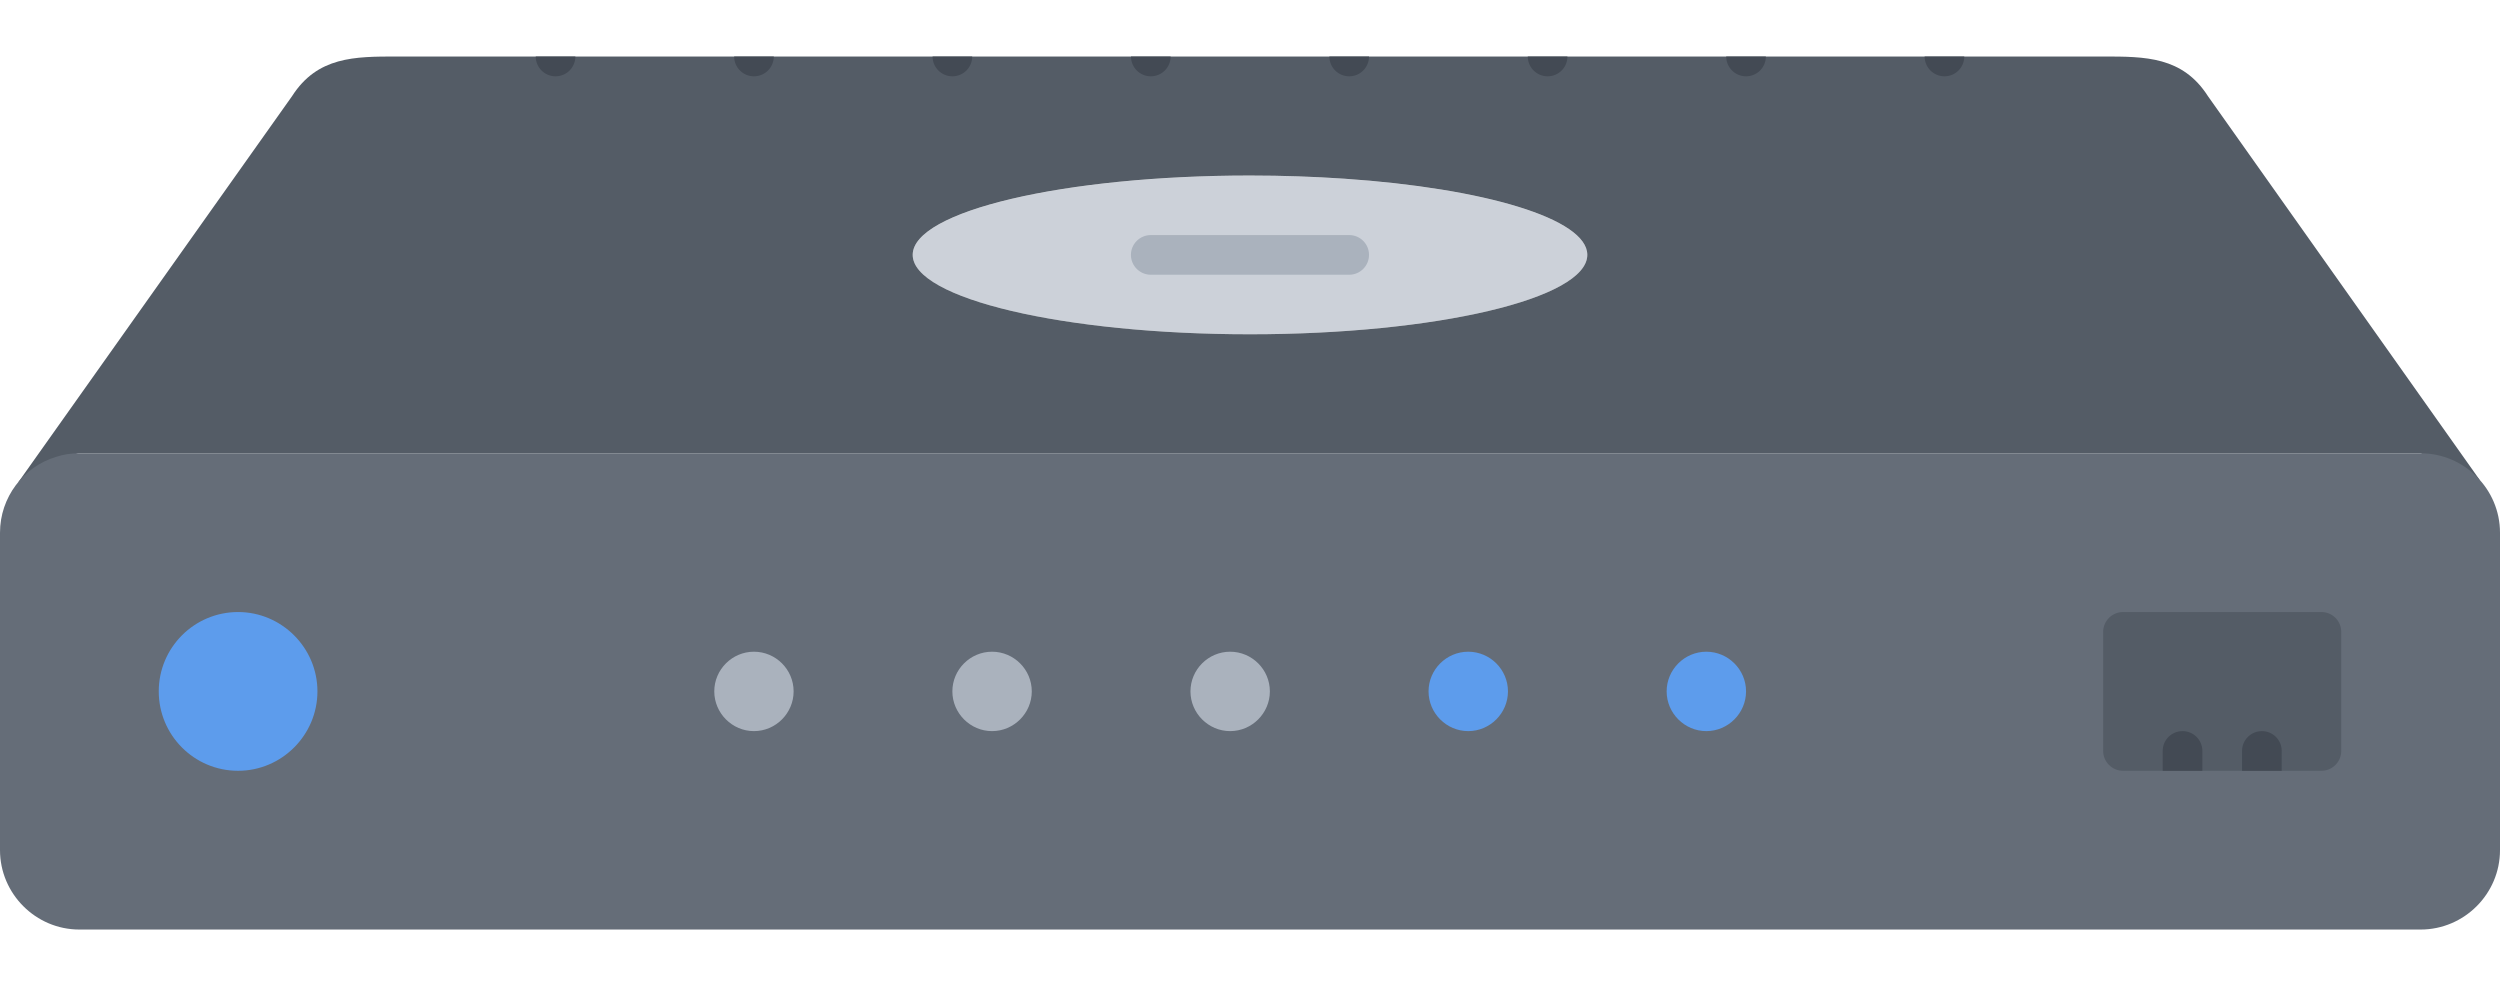 <svg width="38" height="15" viewBox="0 0 38 15" fill="none" xmlns="http://www.w3.org/2000/svg">
<path d="M20.43 2.717C22.565 2.862 24.127 3.326 24.127 3.875C24.127 4.538 21.835 5.081 19 5.081C16.171 5.081 13.873 4.538 13.873 3.875C13.873 3.212 16.171 2.669 19 2.669C19.494 2.668 19.977 2.686 20.43 2.717Z" fill="#CCD1D9"/>
<path d="M33.561 1.462C33.175 0.859 32.608 0.859 31.968 0.859H6.032C5.392 0.859 4.825 0.859 4.439 1.462L0.276 7.333C0.384 7.296 1.08 6.89 1.206 6.89H36.794L37.693 7.297L33.561 1.462ZM19 5.081C16.171 5.081 13.873 4.538 13.873 3.874C13.873 3.211 16.171 2.668 19 2.668C19.494 2.668 19.977 2.685 20.43 2.716C22.565 2.861 24.127 3.325 24.127 3.874C24.127 4.538 21.835 5.081 19 5.081V5.081Z" fill="#545C66"/>
<path d="M20.508 4.176H17.492C17.326 4.176 17.19 4.041 17.19 3.874C17.19 3.708 17.326 3.573 17.492 3.573H20.508C20.674 3.573 20.809 3.708 20.809 3.874C20.809 4.041 20.674 4.176 20.508 4.176Z" fill="#AAB2BD"/>
<path d="M29.857 0.859H29.254C29.255 1.025 29.389 1.16 29.556 1.16C29.722 1.16 29.857 1.026 29.857 0.859Z" fill="#434A54"/>
<path d="M26.841 0.859H26.238C26.239 1.025 26.373 1.16 26.54 1.16C26.706 1.16 26.841 1.026 26.841 0.859Z" fill="#434A54"/>
<path d="M23.825 0.859H23.222C23.223 1.025 23.357 1.16 23.524 1.16C23.69 1.16 23.825 1.026 23.825 0.859Z" fill="#434A54"/>
<path d="M20.809 0.859H20.206C20.207 1.025 20.341 1.16 20.508 1.16C20.674 1.16 20.809 1.026 20.809 0.859Z" fill="#434A54"/>
<path d="M17.794 0.859H17.191C17.191 1.025 17.326 1.16 17.492 1.16C17.659 1.16 17.793 1.026 17.794 0.859Z" fill="#434A54"/>
<path d="M14.778 0.859H14.175C14.175 1.025 14.31 1.16 14.476 1.16C14.643 1.16 14.777 1.026 14.778 0.859Z" fill="#434A54"/>
<path d="M11.762 0.859H11.159C11.159 1.025 11.294 1.16 11.46 1.16C11.627 1.16 11.761 1.026 11.762 0.859Z" fill="#434A54"/>
<path d="M8.746 0.859H8.143C8.143 1.025 8.278 1.16 8.444 1.16C8.611 1.16 8.745 1.026 8.746 0.859Z" fill="#434A54"/>
<path d="M38 8.097V12.922C38 13.585 37.457 14.129 36.794 14.129H1.206C0.543 14.129 0 13.585 0 12.922V8.097C0 7.559 0.356 7.095 0.851 6.945C0.959 6.908 1.08 6.89 1.206 6.89H36.794C37.457 6.89 38 7.434 38 8.097Z" fill="#656D78"/>
<path d="M25.936 9.906C26.268 9.906 26.54 10.177 26.54 10.509C26.54 10.84 26.268 11.113 25.936 11.113C25.605 11.113 25.333 10.84 25.333 10.509C25.333 10.177 25.605 9.906 25.936 9.906Z" fill="#5D9CEC"/>
<path d="M22.317 9.906C22.649 9.906 22.921 10.177 22.921 10.509C22.921 10.84 22.649 11.113 22.317 11.113C21.986 11.113 21.714 10.84 21.714 10.509C21.714 10.177 21.986 9.906 22.317 9.906Z" fill="#5D9CEC"/>
<path d="M18.698 9.906C19.03 9.906 19.302 10.177 19.302 10.509C19.302 10.84 19.03 11.113 18.698 11.113C18.367 11.113 18.095 10.84 18.095 10.509C18.095 10.177 18.367 9.906 18.698 9.906Z" fill="#AAB2BD"/>
<path d="M15.079 9.906C15.411 9.906 15.683 10.177 15.683 10.509C15.683 10.84 15.411 11.113 15.079 11.113C14.748 11.113 14.476 10.84 14.476 10.509C14.476 10.177 14.748 9.906 15.079 9.906Z" fill="#AAB2BD"/>
<path d="M11.46 9.906C11.792 9.906 12.063 10.177 12.063 10.509C12.063 10.84 11.792 11.113 11.46 11.113C11.129 11.113 10.857 10.84 10.857 10.509C10.857 10.177 11.129 9.906 11.46 9.906Z" fill="#AAB2BD"/>
<path d="M3.619 9.303C4.282 9.303 4.825 9.846 4.825 10.509C4.825 11.173 4.282 11.716 3.619 11.716C2.95 11.716 2.413 11.173 2.413 10.509C2.413 9.846 2.95 9.303 3.619 9.303Z" fill="#5D9CEC"/>
<path d="M35.286 9.303C35.452 9.303 35.587 9.438 35.587 9.605V11.414C35.587 11.58 35.452 11.716 35.286 11.716H34.682C34.517 11.716 34.245 11.716 34.079 11.716H33.476C33.31 11.716 33.039 11.716 32.873 11.716H32.27C32.104 11.716 31.968 11.58 31.968 11.414V9.605C31.968 9.438 32.104 9.303 32.27 9.303H35.286Z" fill="#545C66"/>
<path d="M33.175 11.113C33.008 11.113 32.873 11.247 32.873 11.414V11.716H33.476V11.414C33.476 11.247 33.341 11.113 33.175 11.113Z" fill="#434A54"/>
<path d="M34.381 11.113C34.215 11.113 34.079 11.247 34.079 11.414V11.716H34.682V11.414C34.682 11.247 34.547 11.113 34.381 11.113Z" fill="#434A54"/>
</svg>
